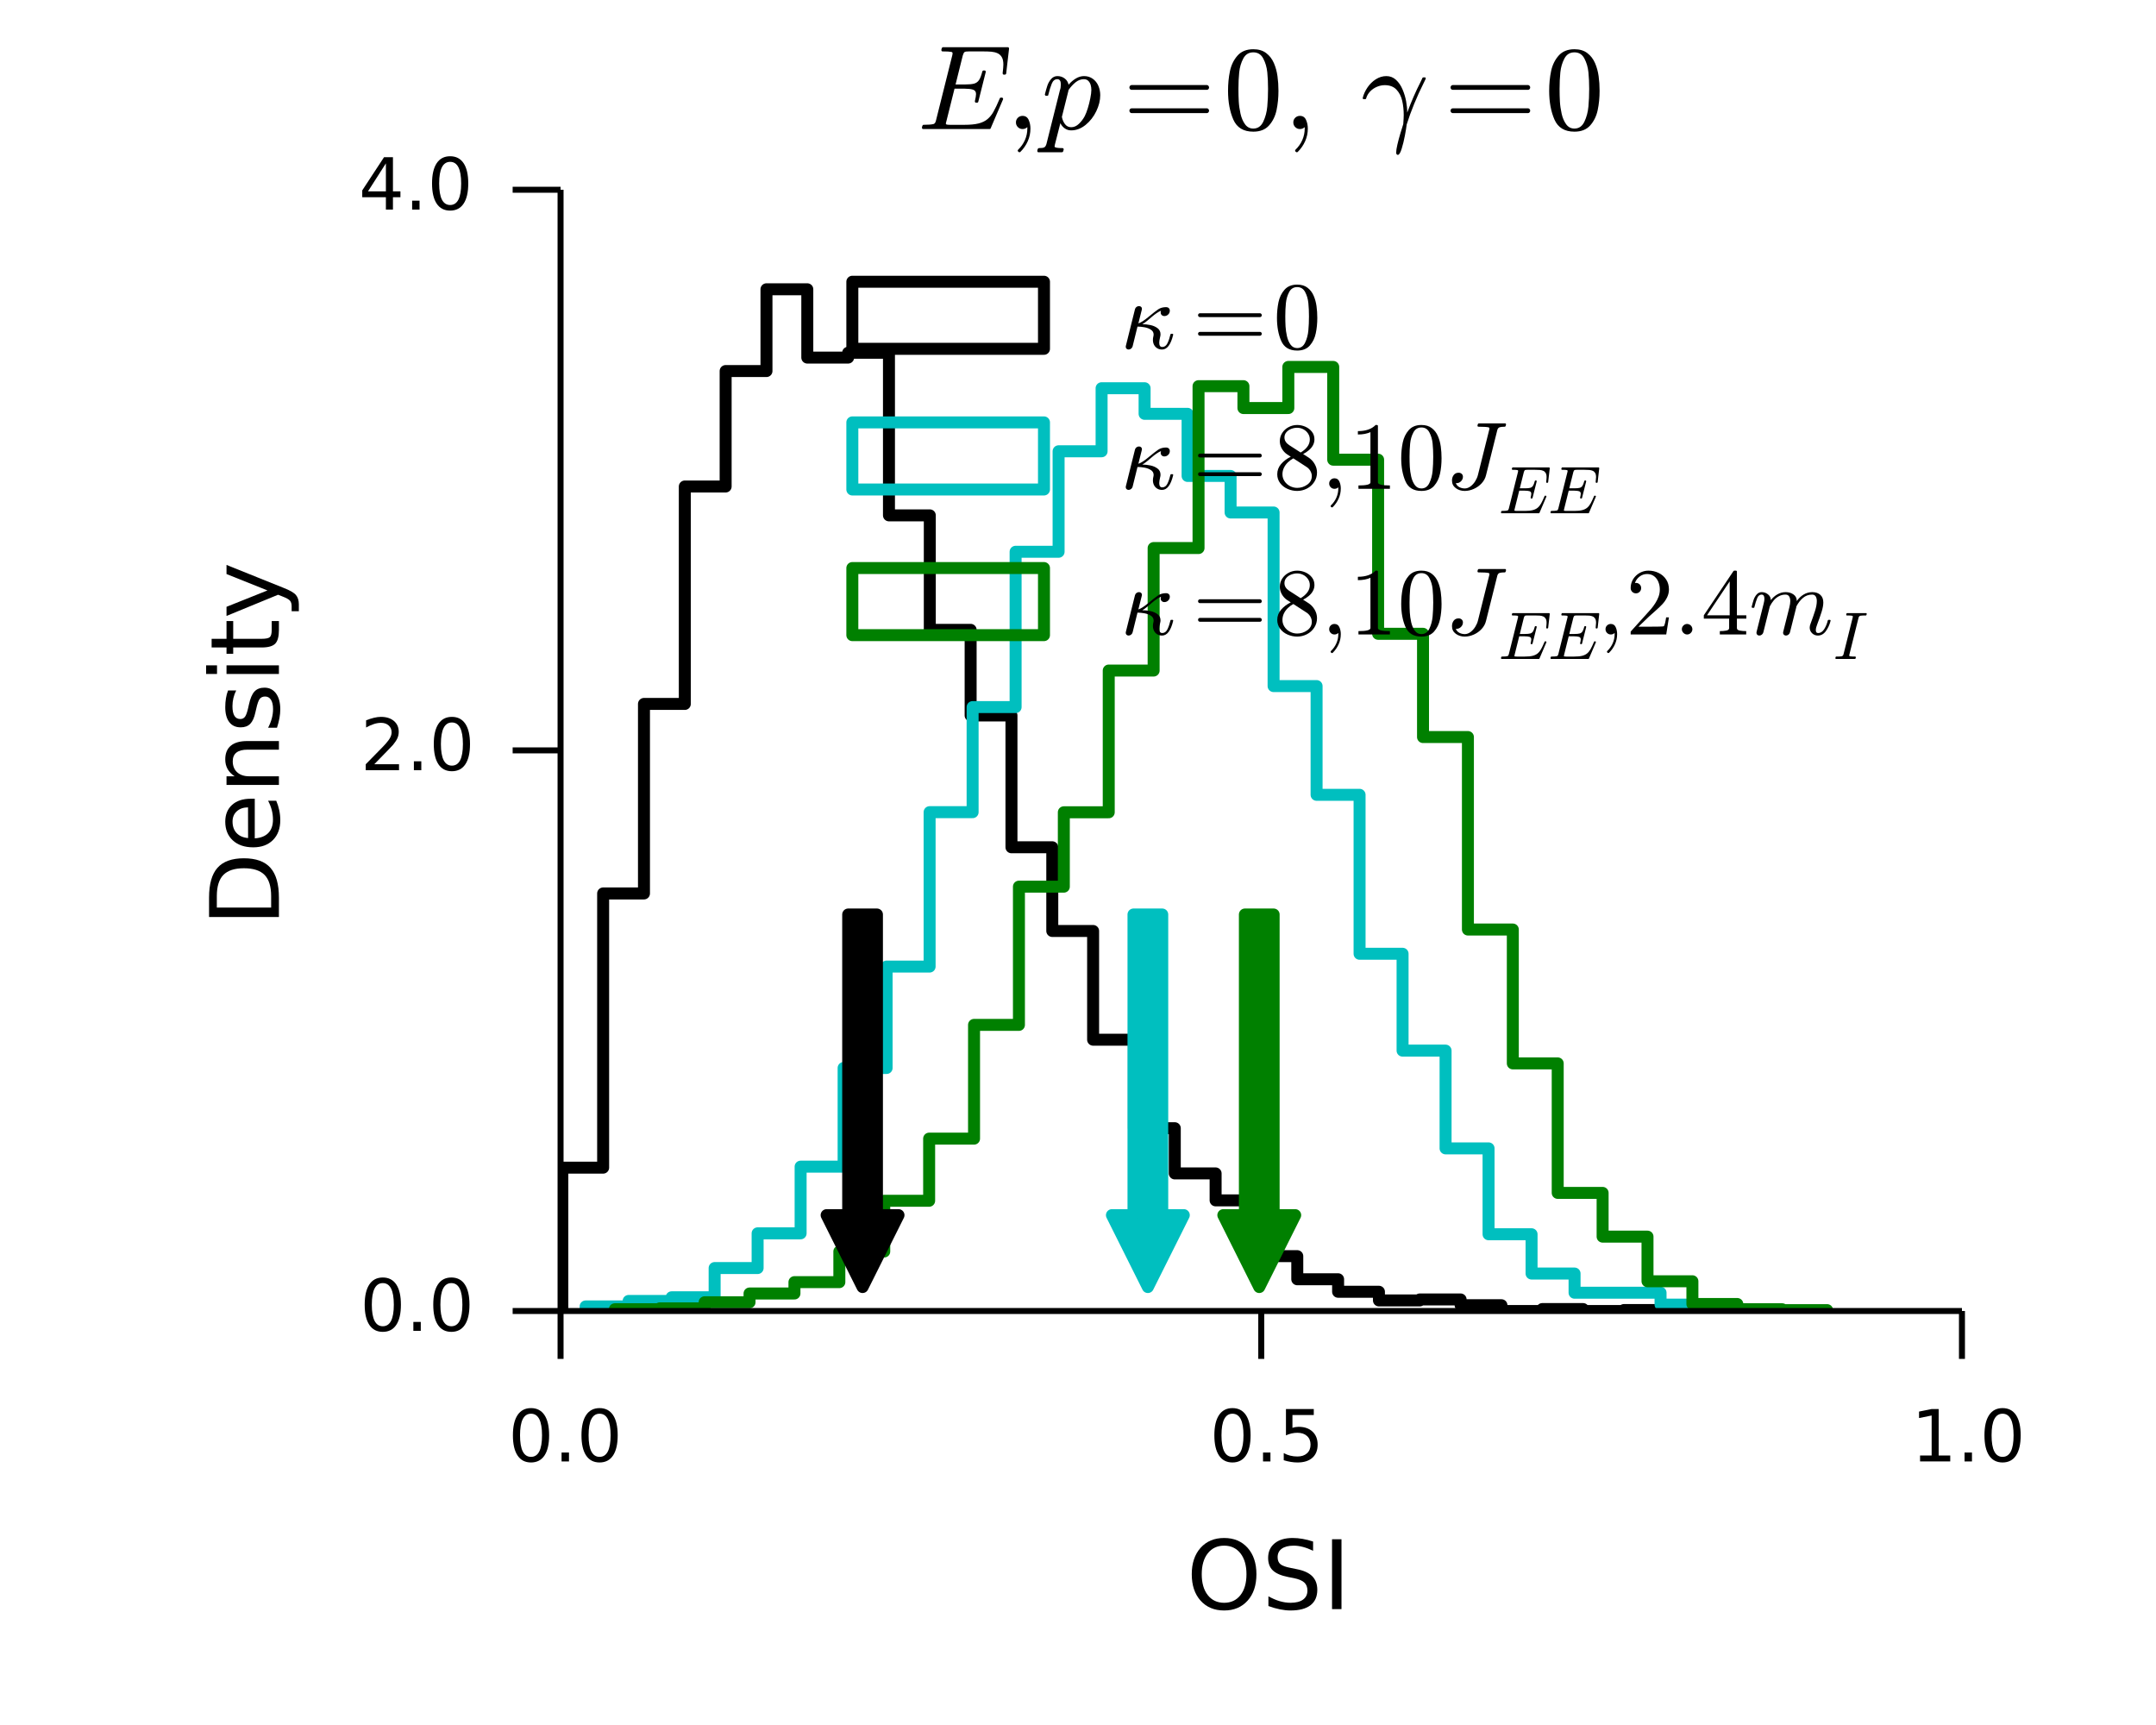 <?xml version="1.0" encoding="utf-8" standalone="no"?>
<!DOCTYPE svg PUBLIC "-//W3C//DTD SVG 1.1//EN"
  "http://www.w3.org/Graphics/SVG/1.1/DTD/svg11.dtd">
<!-- Created with matplotlib (http://matplotlib.org/) -->
<svg height="144pt" version="1.1" viewBox="0 0 180 144" width="180pt" xmlns="http://www.w3.org/2000/svg" xmlns:xlink="http://www.w3.org/1999/xlink">
 <defs>
  <style type="text/css">
*{stroke-linecap:butt;stroke-linejoin:round;}
  </style>
 </defs>
 <g id="figure_1">
  <g id="patch_1">
   <path d="
M0 144
L180 144
L180 0
L0 0
z
" style="fill:#ffffff;"/>
  </g>
  <g id="axes_1">
   <g id="patch_2">
    <path d="
M46.8 109.44
L163.8 109.44
L163.8 15.84
L46.8 15.84
z
" style="fill:#ffffff;"/>
   </g>
   <g id="patch_3">
    <path clip-path="url(#pdb4acf8bd1)" d="
M46.947 109.44
L46.947 97.473
L50.355 97.473
L50.355 74.584
L53.764 74.584
L53.764 58.763
L57.173 58.763
L57.173 40.612
L60.582 40.612
L60.582 30.974
L63.991 30.974
L63.991 24.148
L67.4 24.148
L67.4 29.85
L70.809 29.85
L70.809 29.448
L74.218 29.448
L74.218 43.021
L77.627 43.021
L77.627 52.578
L81.036 52.578
L81.036 59.726
L84.445 59.726
L84.445 70.729
L87.853 70.729
L87.853 77.716
L91.262 77.716
L91.262 86.792
L94.671 86.792
L94.671 94.181
L98.08 94.181
L98.08 97.955
L101.489 97.955
L101.489 100.204
L104.898 100.204
L104.898 104.862
L108.307 104.862
L108.307 106.79
L111.716 106.79
L111.716 107.834
L115.125 107.834
L115.125 108.557
L118.534 108.557
L118.534 108.476
L121.943 108.476
L121.943 108.958
L125.352 108.958
L125.352 109.44
L128.761 109.44
L128.761 109.279
L132.169 109.279
L132.169 109.44
L135.578 109.44
L135.578 109.36
L138.987 109.36
L138.987 109.44" style="fill:none;stroke:#000000;"/>
   </g>
   <g id="patch_4">
    <path clip-path="url(#pdb4acf8bd1)" d="
M48.893 109.44
L48.893 109.059
L52.483 109.059
L52.483 108.601
L56.073 108.601
L56.073 108.296
L59.663 108.296
L59.663 105.855
L63.252 105.855
L63.252 102.957
L66.842 102.957
L66.842 97.39
L70.432 97.39
L70.432 89.153
L74.021 89.153
L74.021 80.687
L77.611 80.687
L77.611 67.798
L81.201 67.798
L81.201 59.027
L84.791 59.027
L84.791 46.061
L88.38 46.061
L88.38 37.672
L91.97 37.672
L91.97 32.409
L95.56 32.409
L95.56 34.545
L99.149 34.545
L99.149 39.731
L102.739 39.731
L102.739 42.782
L106.329 42.782
L106.329 57.273
L109.919 57.273
L109.919 66.349
L113.508 66.349
L113.508 79.619
L117.098 79.619
L117.098 87.704
L120.688 87.704
L120.688 95.864
L124.277 95.864
L124.277 103.033
L127.867 103.033
L127.867 106.313
L131.457 106.313
L131.457 107.915
L135.047 107.915
L135.047 107.915
L138.636 107.915
L138.636 108.906
L142.226 108.906
L142.226 109.287
L145.816 109.287
L145.816 109.44" style="fill:none;stroke:#00bfbf;"/>
   </g>
   <g id="patch_5">
    <path clip-path="url(#pdb4acf8bd1)" d="
M51.333 109.44
L51.333 109.294
L55.081 109.294
L55.081 109.221
L58.83 109.221
L58.83 108.71
L62.578 108.71
L62.578 107.979
L66.327 107.979
L66.327 107.03
L70.075 107.03
L70.075 104.473
L73.824 104.473
L73.824 100.237
L77.572 100.237
L77.572 95.051
L81.321 95.051
L81.321 85.556
L85.069 85.556
L85.069 74.016
L88.817 74.016
L88.817 67.808
L92.566 67.808
L92.566 55.976
L96.314 55.976
L96.314 45.75
L100.063 45.75
L100.063 32.238
L103.811 32.238
L103.811 34.064
L107.56 34.064
L107.56 30.631
L111.308 30.631
L111.308 38.373
L115.056 38.373
L115.056 52.908
L118.805 52.908
L118.805 61.527
L122.553 61.527
L122.553 77.595
L126.302 77.595
L126.302 88.77
L130.05 88.77
L130.05 99.58
L133.799 99.58
L133.799 103.232
L137.547 103.232
L137.547 106.957
L141.295 106.957
L141.295 108.856
L145.044 108.856
L145.044 109.294
L148.792 109.294
L148.792 109.367
L152.541 109.367
L152.541 109.44" style="fill:none;stroke:#008000;"/>
   </g>
   <g id="matplotlib.axis_1">
    <g id="xtick_1">
     <g id="line2d_1">
      <defs>
       <path d="
M0 0
L0 4" id="m741efc42ff" style="stroke:#000000;stroke-width:0.5;"/>
      </defs>
      <g>
       <use style="stroke:#000000;stroke-width:0.5;" x="46.8" xlink:href="#m741efc42ff" y="109.44"/>
      </g>
     </g>
     <g id="text_1">
      <!-- 0.0 -->
      <defs>
       <path d="
M31.781 66.406
Q24.172 66.406 20.328 58.906
Q16.5 51.422 16.5 36.375
Q16.5 21.391 20.328 13.891
Q24.172 6.391 31.781 6.391
Q39.453 6.391 43.281 13.891
Q47.125 21.391 47.125 36.375
Q47.125 51.422 43.281 58.906
Q39.453 66.406 31.781 66.406
M31.781 74.219
Q44.047 74.219 50.516 64.516
Q56.984 54.828 56.984 36.375
Q56.984 17.969 50.516 8.266
Q44.047 -1.422 31.781 -1.422
Q19.531 -1.422 13.062 8.266
Q6.594 17.969 6.594 36.375
Q6.594 54.828 13.062 64.516
Q19.531 74.219 31.781 74.219" id="DejaVuSans-30"/>
       <path d="
M10.688 12.406
L21 12.406
L21 0
L10.688 0
z
" id="DejaVuSans-2e"/>
      </defs>
      <g transform="translate(42.426 121.999)scale(0.06 -0.06)">
       <use xlink:href="#DejaVuSans-30"/>
       <use x="63.623" xlink:href="#DejaVuSans-2e"/>
       <use x="95.41" xlink:href="#DejaVuSans-30"/>
      </g>
     </g>
    </g>
    <g id="xtick_2">
     <g id="line2d_2">
      <g>
       <use style="stroke:#000000;stroke-width:0.5;" x="105.3" xlink:href="#m741efc42ff" y="109.44"/>
      </g>
     </g>
     <g id="text_2">
      <!-- 0.5 -->
      <defs>
       <path d="
M10.797 72.906
L49.516 72.906
L49.516 64.594
L19.828 64.594
L19.828 46.734
Q21.969 47.469 24.109 47.828
Q26.266 48.188 28.422 48.188
Q40.625 48.188 47.75 41.5
Q54.891 34.812 54.891 23.391
Q54.891 11.625 47.562 5.094
Q40.234 -1.422 26.906 -1.422
Q22.312 -1.422 17.547 -0.641
Q12.797 0.141 7.719 1.703
L7.719 11.625
Q12.109 9.234 16.797 8.062
Q21.484 6.891 26.703 6.891
Q35.156 6.891 40.078 11.328
Q45.016 15.766 45.016 23.391
Q45.016 31 40.078 35.438
Q35.156 39.891 26.703 39.891
Q22.75 39.891 18.812 39.016
Q14.891 38.141 10.797 36.281
z
" id="DejaVuSans-35"/>
      </defs>
      <g transform="translate(100.989 121.999)scale(0.06 -0.06)">
       <use xlink:href="#DejaVuSans-30"/>
       <use x="63.623" xlink:href="#DejaVuSans-2e"/>
       <use x="95.41" xlink:href="#DejaVuSans-35"/>
      </g>
     </g>
    </g>
    <g id="xtick_3">
     <g id="line2d_3">
      <g>
       <use style="stroke:#000000;stroke-width:0.5;" x="163.8" xlink:href="#m741efc42ff" y="109.44"/>
      </g>
     </g>
     <g id="text_3">
      <!-- 1.0 -->
      <defs>
       <path d="
M12.406 8.297
L28.516 8.297
L28.516 63.922
L10.984 60.406
L10.984 69.391
L28.422 72.906
L38.281 72.906
L38.281 8.297
L54.391 8.297
L54.391 0
L12.406 0
z
" id="DejaVuSans-31"/>
      </defs>
      <g transform="translate(159.558 121.999)scale(0.06 -0.06)">
       <use xlink:href="#DejaVuSans-31"/>
       <use x="63.623" xlink:href="#DejaVuSans-2e"/>
       <use x="95.41" xlink:href="#DejaVuSans-30"/>
      </g>
     </g>
    </g>
    <g id="text_4">
     <!-- OSI -->
     <defs>
      <path d="
M53.516 70.516
L53.516 60.891
Q47.906 63.578 42.922 64.891
Q37.938 66.219 33.297 66.219
Q25.25 66.219 20.875 63.094
Q16.5 59.969 16.5 54.203
Q16.5 49.359 19.406 46.891
Q22.312 44.438 30.422 42.922
L36.375 41.703
Q47.406 39.594 52.656 34.297
Q57.906 29 57.906 20.125
Q57.906 9.516 50.797 4.047
Q43.703 -1.422 29.984 -1.422
Q24.812 -1.422 18.969 -0.25
Q13.141 0.922 6.891 3.219
L6.891 13.375
Q12.891 10.016 18.656 8.297
Q24.422 6.594 29.984 6.594
Q38.422 6.594 43.016 9.906
Q47.609 13.234 47.609 19.391
Q47.609 24.75 44.312 27.781
Q41.016 30.812 33.5 32.328
L27.484 33.5
Q16.453 35.688 11.516 40.375
Q6.594 45.062 6.594 53.422
Q6.594 63.094 13.406 68.656
Q20.219 74.219 32.172 74.219
Q37.312 74.219 42.625 73.281
Q47.953 72.359 53.516 70.516" id="DejaVuSans-53"/>
      <path d="
M39.406 66.219
Q28.656 66.219 22.328 58.203
Q16.016 50.203 16.016 36.375
Q16.016 22.609 22.328 14.594
Q28.656 6.594 39.406 6.594
Q50.141 6.594 56.422 14.594
Q62.703 22.609 62.703 36.375
Q62.703 50.203 56.422 58.203
Q50.141 66.219 39.406 66.219
M39.406 74.219
Q54.734 74.219 63.906 63.938
Q73.094 53.656 73.094 36.375
Q73.094 19.141 63.906 8.859
Q54.734 -1.422 39.406 -1.422
Q24.031 -1.422 14.812 8.828
Q5.609 19.094 5.609 36.375
Q5.609 53.656 14.812 63.938
Q24.031 74.219 39.406 74.219" id="DejaVuSans-4f"/>
      <path d="
M9.812 72.906
L19.672 72.906
L19.672 0
L9.812 0
z
" id="DejaVuSans-49"/>
     </defs>
     <g transform="translate(99.049 134.326)scale(0.08 -0.08)">
      <use xlink:href="#DejaVuSans-4f"/>
      <use x="78.711" xlink:href="#DejaVuSans-53"/>
      <use x="142.188" xlink:href="#DejaVuSans-49"/>
     </g>
    </g>
   </g>
   <g id="matplotlib.axis_2">
    <g id="ytick_1">
     <g id="line2d_4">
      <defs>
       <path d="
M0 0
L-4 0" id="mcb0005524f" style="stroke:#000000;stroke-width:0.5;"/>
      </defs>
      <g>
       <use style="stroke:#000000;stroke-width:0.5;" x="46.8" xlink:href="#mcb0005524f" y="109.44"/>
      </g>
     </g>
     <g id="text_5">
      <!-- 0.0 -->
      <g transform="translate(30.052 111.096)scale(0.06 -0.06)">
       <use xlink:href="#DejaVuSans-30"/>
       <use x="63.623" xlink:href="#DejaVuSans-2e"/>
       <use x="95.41" xlink:href="#DejaVuSans-30"/>
      </g>
     </g>
    </g>
    <g id="ytick_2">
     <g id="line2d_5">
      <g>
       <use style="stroke:#000000;stroke-width:0.5;" x="46.8" xlink:href="#mcb0005524f" y="62.64"/>
      </g>
     </g>
     <g id="text_6">
      <!-- 2.0 -->
      <defs>
       <path d="
M19.188 8.297
L53.609 8.297
L53.609 0
L7.328 0
L7.328 8.297
Q12.938 14.109 22.625 23.891
Q32.328 33.688 34.812 36.531
Q39.547 41.844 41.422 45.531
Q43.312 49.219 43.312 52.781
Q43.312 58.594 39.234 62.25
Q35.156 65.922 28.609 65.922
Q23.969 65.922 18.812 64.312
Q13.672 62.703 7.812 59.422
L7.812 69.391
Q13.766 71.781 18.938 73
Q24.125 74.219 28.422 74.219
Q39.75 74.219 46.484 68.547
Q53.219 62.891 53.219 53.422
Q53.219 48.922 51.531 44.891
Q49.859 40.875 45.406 35.406
Q44.188 33.984 37.641 27.219
Q31.109 20.453 19.188 8.297" id="DejaVuSans-32"/>
      </defs>
      <g transform="translate(30.096 64.296)scale(0.06 -0.06)">
       <use xlink:href="#DejaVuSans-32"/>
       <use x="63.623" xlink:href="#DejaVuSans-2e"/>
       <use x="95.41" xlink:href="#DejaVuSans-30"/>
      </g>
     </g>
    </g>
    <g id="ytick_3">
     <g id="line2d_6">
      <g>
       <use style="stroke:#000000;stroke-width:0.5;" x="46.8" xlink:href="#mcb0005524f" y="15.84"/>
      </g>
     </g>
     <g id="text_7">
      <!-- 4.0 -->
      <defs>
       <path d="
M37.797 64.312
L12.891 25.391
L37.797 25.391
z

M35.203 72.906
L47.609 72.906
L47.609 25.391
L58.016 25.391
L58.016 17.188
L47.609 17.188
L47.609 0
L37.797 0
L37.797 17.188
L4.891 17.188
L4.891 26.703
z
" id="DejaVuSans-34"/>
      </defs>
      <g transform="translate(29.95 17.496)scale(0.06 -0.06)">
       <use xlink:href="#DejaVuSans-34"/>
       <use x="63.623" xlink:href="#DejaVuSans-2e"/>
       <use x="95.41" xlink:href="#DejaVuSans-30"/>
      </g>
     </g>
    </g>
    <g id="text_8">
     <!-- Density -->
     <defs>
      <path d="
M54.891 33.016
L54.891 0
L45.906 0
L45.906 32.719
Q45.906 40.484 42.875 44.328
Q39.844 48.188 33.797 48.188
Q26.516 48.188 22.312 43.547
Q18.109 38.922 18.109 30.906
L18.109 0
L9.078 0
L9.078 54.688
L18.109 54.688
L18.109 46.188
Q21.344 51.125 25.703 53.562
Q30.078 56 35.797 56
Q45.219 56 50.047 50.172
Q54.891 44.344 54.891 33.016" id="DejaVuSans-6e"/>
      <path d="
M19.672 64.797
L19.672 8.109
L31.594 8.109
Q46.688 8.109 53.688 14.938
Q60.688 21.781 60.688 36.531
Q60.688 51.172 53.688 57.984
Q46.688 64.797 31.594 64.797
z

M9.812 72.906
L30.078 72.906
Q51.266 72.906 61.172 64.094
Q71.094 55.281 71.094 36.531
Q71.094 17.672 61.125 8.828
Q51.172 0 30.078 0
L9.812 0
z
" id="DejaVuSans-44"/>
      <path d="
M32.172 -5.078
Q28.375 -14.844 24.75 -17.812
Q21.141 -20.797 15.094 -20.797
L7.906 -20.797
L7.906 -13.281
L13.188 -13.281
Q16.891 -13.281 18.938 -11.516
Q21 -9.766 23.484 -3.219
L25.094 0.875
L2.984 54.688
L12.5 54.688
L29.594 11.922
L46.688 54.688
L56.203 54.688
z
" id="DejaVuSans-79"/>
      <path d="
M9.422 54.688
L18.406 54.688
L18.406 0
L9.422 0
z

M9.422 75.984
L18.406 75.984
L18.406 64.594
L9.422 64.594
z
" id="DejaVuSans-69"/>
      <path d="
M18.312 70.219
L18.312 54.688
L36.812 54.688
L36.812 47.703
L18.312 47.703
L18.312 18.016
Q18.312 11.328 20.141 9.422
Q21.969 7.516 27.594 7.516
L36.812 7.516
L36.812 0
L27.594 0
Q17.188 0 13.234 3.875
Q9.281 7.766 9.281 18.016
L9.281 47.703
L2.688 47.703
L2.688 54.688
L9.281 54.688
L9.281 70.219
z
" id="DejaVuSans-74"/>
      <path d="
M56.203 29.594
L56.203 25.203
L14.891 25.203
Q15.484 15.922 20.484 11.062
Q25.484 6.203 34.422 6.203
Q39.594 6.203 44.453 7.469
Q49.312 8.734 54.109 11.281
L54.109 2.781
Q49.266 0.734 44.188 -0.344
Q39.109 -1.422 33.891 -1.422
Q20.797 -1.422 13.156 6.188
Q5.516 13.812 5.516 26.812
Q5.516 40.234 12.766 48.109
Q20.016 56 32.328 56
Q43.359 56 49.781 48.891
Q56.203 41.797 56.203 29.594
M47.219 32.234
Q47.125 39.594 43.094 43.984
Q39.062 48.391 32.422 48.391
Q24.906 48.391 20.391 44.141
Q15.875 39.891 15.188 32.172
z
" id="DejaVuSans-65"/>
      <path d="
M44.281 53.078
L44.281 44.578
Q40.484 46.531 36.375 47.5
Q32.281 48.484 27.875 48.484
Q21.188 48.484 17.844 46.438
Q14.5 44.391 14.5 40.281
Q14.5 37.156 16.891 35.375
Q19.281 33.594 26.516 31.984
L29.594 31.297
Q39.156 29.25 43.188 25.516
Q47.219 21.781 47.219 15.094
Q47.219 7.469 41.188 3.016
Q35.156 -1.422 24.609 -1.422
Q20.219 -1.422 15.453 -0.562
Q10.688 0.297 5.422 2
L5.422 11.281
Q10.406 8.688 15.234 7.391
Q20.062 6.109 24.812 6.109
Q31.156 6.109 34.562 8.281
Q37.984 10.453 37.984 14.406
Q37.984 18.062 35.516 20.016
Q33.062 21.969 24.703 23.781
L21.578 24.516
Q13.234 26.266 9.516 29.906
Q5.812 33.547 5.812 39.891
Q5.812 47.609 11.281 51.797
Q16.75 56 26.812 56
Q31.781 56 36.172 55.266
Q40.578 54.547 44.281 53.078" id="DejaVuSans-73"/>
     </defs>
     <g transform="translate(23.286 77.335)rotate(-90.0)scale(0.08 -0.08)">
      <use xlink:href="#DejaVuSans-44"/>
      <use x="77.002" xlink:href="#DejaVuSans-65"/>
      <use x="138.525" xlink:href="#DejaVuSans-6e"/>
      <use x="201.904" xlink:href="#DejaVuSans-73"/>
      <use x="254.004" xlink:href="#DejaVuSans-69"/>
      <use x="281.787" xlink:href="#DejaVuSans-74"/>
      <use x="320.996" xlink:href="#DejaVuSans-79"/>
     </g>
    </g>
   </g>
   <g id="patch_6">
    <path d="
M46.8 109.44
L163.8 109.44" style="fill:none;stroke:#000000;stroke-width:0.5;"/>
   </g>
   <g id="patch_7">
    <path d="
M46.8 109.44
L46.8 15.84" style="fill:none;stroke:#000000;stroke-width:0.5;"/>
   </g>
   <g id="patch_8">
    <path d="
M73.214 76.341
Q73.214 88.889 73.214 101.438
L75.014 101.438
Q73.514 104.439 72.014 107.44
Q70.514 104.439 69.014 101.438
L70.814 101.438
Q70.814 88.889 70.814 76.341
L73.214 76.341
z
" style="stroke:#000000;stroke-linecap:round;"/>
   </g>
   <g id="patch_9">
    <path d="
M97.033 76.341
Q97.033 88.889 97.033 101.438
L98.833 101.438
Q97.333 104.439 95.833 107.44
Q94.333 104.439 92.833 101.438
L94.633 101.438
Q94.633 88.889 94.633 76.341
L97.033 76.341
z
" style="fill:#00bfbf;stroke:#00bfbf;stroke-linecap:round;"/>
   </g>
   <g id="patch_10">
    <path d="
M106.333 76.341
Q106.333 88.889 106.333 101.438
L108.133 101.438
Q106.633 104.439 105.133 107.44
Q103.633 104.439 102.133 101.438
L103.933 101.438
Q103.933 88.889 103.933 76.341
L106.333 76.341
z
" style="fill:#008000;stroke:#008000;stroke-linecap:round;"/>
   </g>
   <g id="text_9">
    <!-- $E, p = 0, \, \gamma = 0 $ -->
    <defs>
     <path d="
M25 -2.203
Q12.75 -2.203 8.328 7.875
Q3.906 17.969 3.906 31.891
Q3.906 40.578 5.484 48.234
Q7.078 55.906 11.781 61.25
Q16.5 66.609 25 66.609
Q31.594 66.609 35.781 63.375
Q39.984 60.156 42.188 55.047
Q44.391 49.953 45.188 44.109
Q46 38.281 46 31.891
Q46 23.297 44.406 15.797
Q42.828 8.297 38.188 3.047
Q33.547 -2.203 25 -2.203
M25 0.391
Q30.562 0.391 33.297 6.094
Q36.031 11.812 36.672 18.75
Q37.312 25.688 37.312 33.5
Q37.312 41.016 36.672 47.359
Q36.031 53.719 33.312 58.859
Q30.609 64.016 25 64.016
Q19.344 64.016 16.609 58.828
Q13.875 53.656 13.234 47.328
Q12.594 41.016 12.594 33.5
Q12.594 27.938 12.859 23
Q13.141 18.062 14.312 12.812
Q15.484 7.562 18.094 3.969
Q20.703 0.391 25 0.391" id="Cmr10-30"/>
     <path d="
M-2.484 -19.391
Q-3.422 -19.391 -3.422 -18.109
Q-3.078 -15.922 -2.094 -15.922
Q1.031 -15.922 2.266 -15.359
Q3.516 -14.797 4.203 -12.5
L15.484 32.516
Q16.219 34.375 16.219 37.312
Q16.219 41.609 13.281 41.609
Q10.156 41.609 8.641 37.859
Q7.125 34.125 5.719 28.422
Q5.719 27.781 4.891 27.781
L3.719 27.781
Q3.469 27.781 3.172 28.141
Q2.875 28.516 2.875 28.812
Q3.953 33.156 4.953 36.172
Q5.953 39.203 8.078 41.688
Q10.203 44.188 13.375 44.188
Q16.797 44.188 19.375 42.25
Q21.969 40.328 22.703 37.016
Q25.438 40.188 28.75 42.188
Q32.078 44.188 35.594 44.188
Q39.797 44.188 42.891 41.938
Q46 39.703 47.562 36.062
Q49.125 32.422 49.125 28.219
Q49.125 21.781 45.828 14.891
Q42.531 8.016 36.891 3.438
Q31.25 -1.125 24.812 -1.125
Q21.875 -1.125 19.5 0.531
Q17.141 2.203 15.828 4.891
L11.281 -12.891
Q11.031 -14.359 10.984 -14.594
Q10.984 -15.922 17.578 -15.922
Q18.609 -15.922 18.609 -17.188
Q18.266 -18.5 18.047 -18.938
Q17.828 -19.391 16.891 -19.391
z

M24.906 1.516
Q28.375 1.516 31.344 4.375
Q34.328 7.234 36.188 10.797
Q37.547 13.484 38.734 17.359
Q39.938 21.234 40.812 25.625
Q41.703 30.031 41.703 32.625
Q41.703 34.906 41.094 36.906
Q40.484 38.922 39.094 40.266
Q37.703 41.609 35.406 41.609
Q31.734 41.609 28.484 38.984
Q25.25 36.375 22.609 32.516
L22.609 32.172
L17.094 10.109
Q17.781 6.547 19.734 4.031
Q21.688 1.516 24.906 1.516" id="Cmmi10-70"/>
     <path d="
M4.688 0
Q3.719 0 3.719 1.312
Q3.766 1.562 3.906 2.172
Q4.047 2.781 4.312 3.141
Q4.594 3.516 4.984 3.516
Q11.078 3.516 13.484 4.203
Q14.797 4.641 15.375 6.891
L29.109 61.812
Q29.297 62.797 29.297 63.188
Q29.297 64.266 28.078 64.406
Q26.219 64.797 20.906 64.797
Q19.922 64.797 19.922 66.109
Q19.969 66.359 20.109 66.969
Q20.266 67.578 20.531 67.938
Q20.797 68.312 21.188 68.312
L75.391 68.312
Q76.422 68.312 76.422 67
L74.031 46.297
Q74.031 46.047 73.656 45.719
Q73.297 45.406 73 45.406
L72.125 45.406
Q71.094 45.406 71.094 46.688
Q71.688 51.562 71.688 53.906
Q71.688 57.906 70.312 60.125
Q68.953 62.359 66.672 63.328
Q64.406 64.312 61.641 64.547
Q58.891 64.797 54.391 64.797
L43.016 64.797
Q40.281 64.797 39.406 64.328
Q38.531 63.875 37.797 61.375
L31.781 37.203
L39.594 37.203
Q44.672 37.203 47.266 37.906
Q49.859 38.625 51.359 40.859
Q52.875 43.109 54.109 48
Q54.203 48.344 54.469 48.609
Q54.734 48.875 55.078 48.875
L56 48.875
Q56.984 48.875 56.984 47.609
L50.781 22.906
Q50.594 22.016 49.812 22.016
L48.875 22.016
Q47.906 22.016 47.906 23.297
Q48.875 27.297 48.875 29.203
Q48.875 32.125 46.234 32.906
Q43.609 33.688 39.203 33.688
L30.906 33.688
L24.125 6.5
Q23.688 5.281 23.688 4.297
Q23.688 3.516 27.094 3.516
L39.203 3.516
Q46.438 3.516 50.922 4.641
Q55.422 5.766 58.375 8.219
Q61.328 10.688 63.469 14.5
Q65.625 18.312 68.703 25.594
Q68.891 26.219 69.578 26.219
L70.516 26.219
Q70.906 26.219 71.188 25.875
Q71.484 25.531 71.484 25.094
Q71.484 24.906 71.391 24.703
L61.078 0.594
Q60.891 0 60.297 0
z
" id="Cmmi10-45"/>
     <path d="
M7.516 13.281
Q6.688 13.281 6.141 13.906
Q5.609 14.547 5.609 15.281
Q5.609 16.109 6.141 16.688
Q6.688 17.281 7.516 17.281
L70.312 17.281
Q71.047 17.281 71.578 16.688
Q72.125 16.109 72.125 15.281
Q72.125 14.547 71.578 13.906
Q71.047 13.281 70.312 13.281
z

M7.516 32.719
Q6.688 32.719 6.141 33.297
Q5.609 33.891 5.609 34.719
Q5.609 35.453 6.141 36.078
Q6.688 36.719 7.516 36.719
L70.312 36.719
Q71.047 36.719 71.578 36.078
Q72.125 35.453 72.125 34.719
Q72.125 33.891 71.578 33.297
Q71.047 32.719 70.312 32.719
z
" id="Cmr10-3d"/>
     <path d="
M9.906 -18.016
Q9.906 -17.578 10.297 -17.188
Q13.922 -13.719 15.922 -9.172
Q17.922 -4.641 17.922 0.391
L17.922 1.609
Q16.312 0 13.922 0
Q11.625 0 10.016 1.609
Q8.406 3.219 8.406 5.516
Q8.406 7.859 10.016 9.422
Q11.625 10.984 13.922 10.984
Q17.484 10.984 19 7.688
Q20.516 4.391 20.516 0.391
Q20.516 -5.172 18.281 -10.172
Q16.062 -15.188 12.016 -19.188
Q11.625 -19.391 11.375 -19.391
Q10.891 -19.391 10.391 -18.938
Q9.906 -18.5 9.906 -18.016" id="Cmmi10-3b"/>
     <path d="
M29.5 -19.578
Q29.5 -17.328 30.5 -13.031
Q31.5 -8.734 32.938 -3.875
Q34.375 0.984 35.406 4.109
Q35.797 9.078 35.797 11.625
Q35.797 18.062 34.516 23.609
Q33.25 29.156 29.734 32.891
Q26.219 36.625 19.922 36.625
Q16.609 36.625 13.312 35.203
Q10.016 33.797 7.641 31.25
Q5.281 28.719 4.391 25.484
Q4.203 24.906 3.609 24.906
L2.391 24.906
Q1.609 24.906 1.609 25.781
L1.609 26.125
Q2.734 30.609 5.594 34.781
Q8.453 38.969 12.578 41.578
Q16.703 44.188 21.297 44.188
Q25.984 44.188 29.391 41.016
Q32.812 37.844 34.859 32.953
Q36.922 28.078 37.812 23.094
Q38.719 18.109 38.719 13.719
Q43.75 27.391 50 39.594
L51.516 42.828
Q51.812 43.109 52.203 43.109
L53.422 43.109
Q54.203 43.109 54.203 42.188
Q54.203 42 54 41.609
L52.484 38.484
Q48.141 29.828 44.5 20.938
Q40.875 12.062 38.281 3.812
Q37.891 0.438 36.781 -5.422
Q35.688 -11.281 34.125 -16.328
Q32.562 -21.391 31 -21.578
Q29.5 -21.578 29.5 -19.578" id="Cmmi10-b0"/>
    </defs>
    <g transform="translate(76.6 10.84)scale(0.1 -0.1)">
     <use transform="translate(0.0 0.688)" xlink:href="#Cmmi10-45"/>
     <use transform="translate(73.779 0.688)" xlink:href="#Cmmi10-3b"/>
     <use transform="translate(103.447 0.688)" xlink:href="#Cmmi10-70"/>
     <use transform="translate(171.299 0.688)" xlink:href="#Cmr10-3d"/>
     <use transform="translate(255.357 0.688)" xlink:href="#Cmr10-30"/>
     <use transform="translate(305.357 0.688)" xlink:href="#Cmmi10-3b"/>
     <use transform="translate(370.143 0.688)" xlink:href="#Cmmi10-b0"/>
     <use transform="translate(439.41 0.688)" xlink:href="#Cmr10-3d"/>
     <use transform="translate(523.469 0.688)" xlink:href="#Cmr10-30"/>
    </g>
   </g>
   <g id="legend_1">
    <g id="patch_11">
     <path d="
M71.16 29.119
L87.16 29.119
L87.16 23.519
L71.16 23.519
z
" style="fill:none;stroke:#000000;"/>
    </g>
    <g id="text_10">
     <!-- $\kappa = 0$ -->
     <defs>
      <path d="
M5.328 1.703
Q5.328 2.297 5.422 2.594
L14.984 41.016
Q15.375 42.438 16.547 43.312
Q17.719 44.188 19.188 44.188
Q20.453 44.188 21.328 43.422
Q22.219 42.672 22.219 41.406
Q22.219 41.109 22.188 40.938
Q22.172 40.766 22.125 40.578
L18.5 26.125
Q22.516 27.438 29.156 32.984
Q35.797 38.531 39.188 40.812
Q42.578 43.109 47.516 43.109
Q49.125 43.109 50.219 42.109
Q51.312 41.109 51.312 39.406
Q51.312 37.062 49.625 35.422
Q47.953 33.797 45.609 33.797
Q44 33.797 42.891 34.844
Q41.797 35.891 41.797 37.5
Q41.797 38.625 42.188 39.406
Q39.797 38.422 37.281 36.656
Q34.766 34.906 32.719 33.125
Q30.672 31.344 27.781 28.953
Q24.906 26.562 22.609 25.297
Q26.703 25.297 31 24.406
Q35.297 23.531 38.453 21.188
Q41.609 18.844 41.609 14.797
Q41.609 13.188 41.219 12.016
Q40.281 8.016 40.281 6
Q40.281 1.516 43.406 1.516
Q46.969 1.516 48.875 5.469
Q50.781 9.422 52 14.703
Q52.203 15.281 52.781 15.281
L54 15.281
Q54.391 15.281 54.641 15.016
Q54.891 14.75 54.891 14.406
Q54.891 14.312 54.781 14.109
Q51.125 -1.125 43.219 -1.125
Q40.375 -1.125 38.203 0.188
Q36.031 1.516 34.859 3.781
Q33.688 6.062 33.688 8.891
Q33.688 10.688 34.078 12.203
Q34.422 13.578 34.422 14.5
Q34.422 17.719 31.562 19.578
Q28.719 21.438 24.828 22.109
Q20.953 22.797 17.578 22.797
L12.5 2.203
Q12.156 0.828 10.953 -0.141
Q9.766 -1.125 8.297 -1.125
Q7.078 -1.125 6.203 -0.344
Q5.328 0.438 5.328 1.703" id="Cmmi10-b7"/>
     </defs>
     <g transform="translate(93.56 29.119)scale(0.08 -0.08)">
      <use transform="translate(0.0 0.391)" xlink:href="#Cmmi10-b7"/>
      <use transform="translate(75.176 0.391)" xlink:href="#Cmr10-3d"/>
      <use transform="translate(159.234 0.391)" xlink:href="#Cmr10-30"/>
     </g>
    </g>
    <g id="patch_12">
     <path d="
M71.16 40.861
L87.16 40.861
L87.16 35.261
L71.16 35.261
z
" style="fill:none;stroke:#00bfbf;"/>
    </g>
    <g id="text_11">
     <!-- $\kappa = 8, 10 J_{EE}$ -->
     <defs>
      <path d="
M9.281 0
L9.281 3.516
Q21.781 3.516 21.781 6.688
L21.781 59.188
Q16.609 56.688 8.688 56.688
L8.688 60.203
Q20.953 60.203 27.203 66.609
L28.609 66.609
Q28.953 66.609 29.266 66.328
Q29.594 66.062 29.594 65.719
L29.594 6.688
Q29.594 3.516 42.094 3.516
L42.094 0
z
" id="Cmr10-31"/>
      <path d="
M4.203 15.188
Q4.203 21.188 8.156 25.797
Q12.109 30.422 18.312 33.5
L14.594 35.891
Q11.188 38.141 9.031 41.875
Q6.891 45.609 6.891 49.703
Q6.891 54.5 9.406 58.344
Q11.922 62.203 16.094 64.406
Q20.266 66.609 25 66.609
Q29.438 66.609 33.562 64.797
Q37.703 62.984 40.359 59.609
Q43.016 56.25 43.016 51.609
Q43.016 48.25 41.422 45.359
Q39.844 42.484 37.078 40.188
Q34.328 37.891 31.203 36.281
L36.922 32.625
Q40.875 30.031 43.281 25.828
Q45.703 21.625 45.703 17
Q45.703 11.578 42.797 7.125
Q39.891 2.688 35.109 0.234
Q30.328 -2.203 25 -2.203
Q19.828 -2.203 15.016 -0.094
Q10.203 2 7.203 5.984
Q4.203 9.969 4.203 15.188
M9.625 15.188
Q9.625 11.234 11.797 7.953
Q13.969 4.688 17.531 2.828
Q21.094 0.984 25 0.984
Q30.812 0.984 35.547 4.375
Q40.281 7.766 40.281 13.375
Q40.281 15.281 39.516 17.156
Q38.766 19.047 37.422 20.578
Q36.078 22.125 34.422 23.094
L21 31.781
Q17.875 30.125 15.25 27.578
Q12.641 25.047 11.125 21.875
Q9.625 18.703 9.625 15.188
M16.5 45.703
L28.609 37.891
Q32.812 40.328 35.5 43.797
Q38.188 47.266 38.188 51.609
Q38.188 54.984 36.297 57.781
Q34.422 60.594 31.391 62.156
Q28.375 63.719 24.906 63.719
Q21.875 63.719 18.797 62.547
Q15.719 61.375 13.719 59.047
Q11.719 56.734 11.719 53.609
Q11.719 48.922 16.5 45.703" id="Cmr10-38"/>
      <path d="
M10.891 6
Q11.859 3.219 14.5 1.797
Q17.141 0.391 20.219 0.391
Q23.344 0.391 26.25 2.562
Q29.156 4.734 31.172 8
Q33.203 11.281 33.984 14.5
L45.797 61.812
Q45.906 62.203 45.922 62.391
Q45.953 62.594 46 62.797
Q46 63.875 45.219 64.109
Q42.578 64.797 34.516 64.797
Q33.5 64.797 33.5 66.109
Q33.688 66.891 33.812 67.328
Q33.938 67.781 34.25 68.047
Q34.578 68.312 35.203 68.312
L62.312 68.312
Q63.281 68.312 63.281 67
Q62.891 64.797 62.016 64.797
Q58.5 64.797 56.688 64.25
Q54.891 63.719 54.203 61.375
L42.391 14.109
Q41.266 9.469 37.812 5.734
Q34.375 2 29.641 -0.094
Q24.906 -2.203 20.125 -2.203
Q14.844 -2.203 10.859 0.719
Q6.891 3.656 6.891 8.688
Q6.891 12.016 8.688 14.406
Q10.5 16.797 13.812 16.797
Q15.719 16.797 17.016 15.625
Q18.312 14.453 18.312 12.594
Q18.312 9.906 16.312 7.906
Q14.312 5.906 11.625 5.906
Q11.078 5.906 10.891 6" id="Cmmi10-4a"/>
     </defs>
     <g transform="translate(93.56 40.861)scale(0.08 -0.08)">
      <use transform="translate(0.0 0.688)" xlink:href="#Cmmi10-b7"/>
      <use transform="translate(75.176 0.688)" xlink:href="#Cmr10-3d"/>
      <use transform="translate(159.234 0.688)" xlink:href="#Cmr10-38"/>
      <use transform="translate(209.234 0.688)" xlink:href="#Cmmi10-3b"/>
      <use transform="translate(238.902 0.688)" xlink:href="#Cmr10-31"/>
      <use transform="translate(288.902 0.688)" xlink:href="#Cmr10-30"/>
      <use transform="translate(338.902 0.688)" xlink:href="#Cmmi10-4a"/>
      <use transform="translate(394.322 -24.822)scale(0.7)" xlink:href="#Cmmi10-45"/>
      <use transform="translate(445.968 -24.822)scale(0.7)" xlink:href="#Cmmi10-45"/>
     </g>
    </g>
    <g id="patch_13">
     <path d="
M71.16 53.02
L87.16 53.02
L87.16 47.42
L71.16 47.42
z
" style="fill:none;stroke:#008000;"/>
    </g>
    <g id="text_12">
     <!-- $\kappa = 8, 10 J_{EE}, 2.4m_I$ -->
     <defs>
      <path d="
M4.984 0
L4.984 2.688
Q4.984 2.938 5.172 3.219
L20.703 20.406
Q24.219 24.219 26.406 26.797
Q28.609 29.391 30.75 32.766
Q32.906 36.141 34.156 39.625
Q35.406 43.109 35.406 47.016
Q35.406 51.125 33.891 54.859
Q32.375 58.594 29.375 60.844
Q26.375 63.094 22.125 63.094
Q17.781 63.094 14.312 60.469
Q10.844 57.859 9.422 53.719
Q9.812 53.812 10.5 53.812
Q12.75 53.812 14.328 52.297
Q15.922 50.781 15.922 48.391
Q15.922 46.094 14.328 44.5
Q12.75 42.922 10.5 42.922
Q8.156 42.922 6.562 44.547
Q4.984 46.188 4.984 48.391
Q4.984 52.156 6.391 55.438
Q7.812 58.734 10.469 61.297
Q13.141 63.875 16.484 65.234
Q19.828 66.609 23.578 66.609
Q29.297 66.609 34.219 64.188
Q39.156 61.766 42.031 57.344
Q44.922 52.938 44.922 47.016
Q44.922 42.672 43.016 38.766
Q41.109 34.859 38.125 31.656
Q35.156 28.469 30.516 24.406
Q25.875 20.359 24.422 19
L13.094 8.109
L22.703 8.109
Q29.781 8.109 34.547 8.219
Q39.312 8.344 39.594 8.594
Q40.766 9.859 42 17.828
L44.922 17.828
L42.094 0
z
" id="Cmr10-32"/>
      <path d="
M2.781 16.5
L2.781 20.016
L33.688 66.109
Q34.031 66.609 34.719 66.609
L36.188 66.609
Q37.312 66.609 37.312 65.484
L37.312 20.016
L47.125 20.016
L47.125 16.5
L37.312 16.5
L37.312 6.688
Q37.312 4.641 40.234 4.078
Q43.172 3.516 47.016 3.516
L47.016 0
L19.484 0
L19.484 3.516
Q23.344 3.516 26.266 4.078
Q29.203 4.641 29.203 6.688
L29.203 16.5
z

M6.109 20.016
L29.781 20.016
L29.781 55.422
z
" id="Cmr10-34"/>
      <path d="
M7.719 1.703
Q7.719 2.297 7.812 2.594
L15.281 32.422
Q16.016 35.203 16.016 37.312
Q16.016 41.609 13.094 41.609
Q9.969 41.609 8.453 37.859
Q6.938 34.125 5.516 28.422
Q5.516 28.125 5.219 27.953
Q4.938 27.781 4.688 27.781
L3.516 27.781
Q3.172 27.781 2.922 28.141
Q2.688 28.516 2.688 28.812
Q3.766 33.156 4.766 36.172
Q5.766 39.203 7.891 41.688
Q10.016 44.188 13.188 44.188
Q16.938 44.188 19.812 41.812
Q22.703 39.453 22.703 35.797
Q25.688 39.703 29.688 41.938
Q33.688 44.188 38.188 44.188
Q42.922 44.188 46.359 41.766
Q49.812 39.359 49.812 34.906
Q52.875 39.266 57 41.719
Q61.141 44.188 66.016 44.188
Q71.188 44.188 74.328 41.375
Q77.484 38.578 77.484 33.406
Q77.484 29.297 75.656 23.484
Q73.828 17.672 71.094 10.5
Q69.672 7.031 69.672 4.5
Q69.672 1.516 72.016 1.516
Q75.922 1.516 78.516 5.703
Q81.109 9.906 82.172 14.703
Q82.469 15.281 83.016 15.281
L84.188 15.281
Q84.578 15.281 84.844 15.016
Q85.109 14.75 85.109 14.406
Q85.109 14.312 85.016 14.109
Q83.641 8.453 80.25 3.656
Q76.859 -1.125 71.781 -1.125
Q68.266 -1.125 65.766 1.297
Q63.281 3.719 63.281 7.172
Q63.281 8.938 64.109 11.078
Q66.938 18.609 68.812 24.516
Q70.703 30.422 70.703 34.906
Q70.703 37.703 69.578 39.656
Q68.453 41.609 65.828 41.609
Q60.359 41.609 56.344 38.25
Q52.344 34.906 49.422 29.391
Q49.219 28.422 49.125 27.875
L42.672 2.203
Q42.328 0.828 41.125 -0.141
Q39.938 -1.125 38.484 -1.125
Q37.312 -1.125 36.406 -0.344
Q35.5 0.438 35.5 1.703
Q35.5 2.297 35.594 2.594
L42 28.078
Q43.016 32.172 43.016 34.906
Q43.016 37.703 41.859 39.656
Q40.719 41.609 37.984 41.609
Q34.328 41.609 31.25 39.984
Q28.172 38.375 25.875 35.719
Q23.578 33.062 21.688 29.391
L14.891 2.203
Q14.547 0.828 13.344 -0.141
Q12.156 -1.125 10.688 -1.125
Q9.469 -1.125 8.594 -0.344
Q7.719 0.438 7.719 1.703" id="Cmmi10-6d"/>
      <path d="
M4.203 0
Q3.219 0 3.219 1.312
Q3.609 3.516 4.5 3.516
Q10.406 3.516 12.5 3.906
Q14.797 4.438 15.375 6.891
L29.109 61.812
Q29.297 62.797 29.297 63.094
Q29.297 63.719 28.969 63.984
Q28.656 64.266 27.984 64.406
Q25.984 64.797 20.406 64.797
Q19.391 64.797 19.391 66.109
Q19.734 67.391 19.922 67.844
Q20.125 68.312 21.094 68.312
L49.031 68.312
Q50 68.312 50 67
Q49.953 66.75 49.797 66.156
Q49.656 65.578 49.406 65.188
Q49.172 64.797 48.688 64.797
Q42.828 64.797 40.578 64.406
Q38.375 63.875 37.797 61.375
L24.125 6.5
Q23.875 5.281 23.875 5.172
Q23.875 4.938 23.953 4.719
Q24.031 4.5 24.25 4.328
Q24.469 4.156 24.688 4.078
Q24.906 4 25.203 3.906
Q27.094 3.516 32.812 3.516
Q33.797 3.516 33.797 2.203
Q33.453 0.781 33.25 0.391
Q33.062 0 32.078 0
z
" id="Cmmi10-49"/>
      <path d="
M8.406 5.516
Q8.406 7.766 10.062 9.375
Q11.719 10.984 13.922 10.984
Q15.281 10.984 16.594 10.25
Q17.922 9.516 18.656 8.203
Q19.391 6.891 19.391 5.516
Q19.391 3.328 17.766 1.656
Q16.156 0 13.922 0
Q11.719 0 10.062 1.656
Q8.406 3.328 8.406 5.516" id="Cmmi10-3a"/>
     </defs>
     <g transform="translate(93.56 53.02)scale(0.08 -0.08)">
      <use transform="translate(0.0 0.688)" xlink:href="#Cmmi10-b7"/>
      <use transform="translate(75.176 0.688)" xlink:href="#Cmr10-3d"/>
      <use transform="translate(159.234 0.688)" xlink:href="#Cmr10-38"/>
      <use transform="translate(209.234 0.688)" xlink:href="#Cmmi10-3b"/>
      <use transform="translate(238.902 0.688)" xlink:href="#Cmr10-31"/>
      <use transform="translate(288.902 0.688)" xlink:href="#Cmr10-30"/>
      <use transform="translate(338.902 0.688)" xlink:href="#Cmmi10-4a"/>
      <use transform="translate(394.322 -24.822)scale(0.7)" xlink:href="#Cmmi10-45"/>
      <use transform="translate(445.968 -24.822)scale(0.7)" xlink:href="#Cmmi10-45"/>
      <use transform="translate(497.613 0.688)" xlink:href="#Cmmi10-3b"/>
      <use transform="translate(527.281 0.688)" xlink:href="#Cmr10-32"/>
      <use transform="translate(577.281 0.688)" xlink:href="#Cmmi10-3a"/>
      <use transform="translate(605.824 0.688)" xlink:href="#Cmr10-34"/>
      <use transform="translate(655.824 0.688)" xlink:href="#Cmmi10-6d"/>
      <use transform="translate(743.617 -24.822)scale(0.7)" xlink:href="#Cmmi10-49"/>
     </g>
    </g>
   </g>
  </g>
 </g>
 <defs>
  <clipPath id="pdb4acf8bd1">
   <rect height="93.6" width="117.0" x="46.8" y="15.84"/>
  </clipPath>
 </defs>
</svg>

